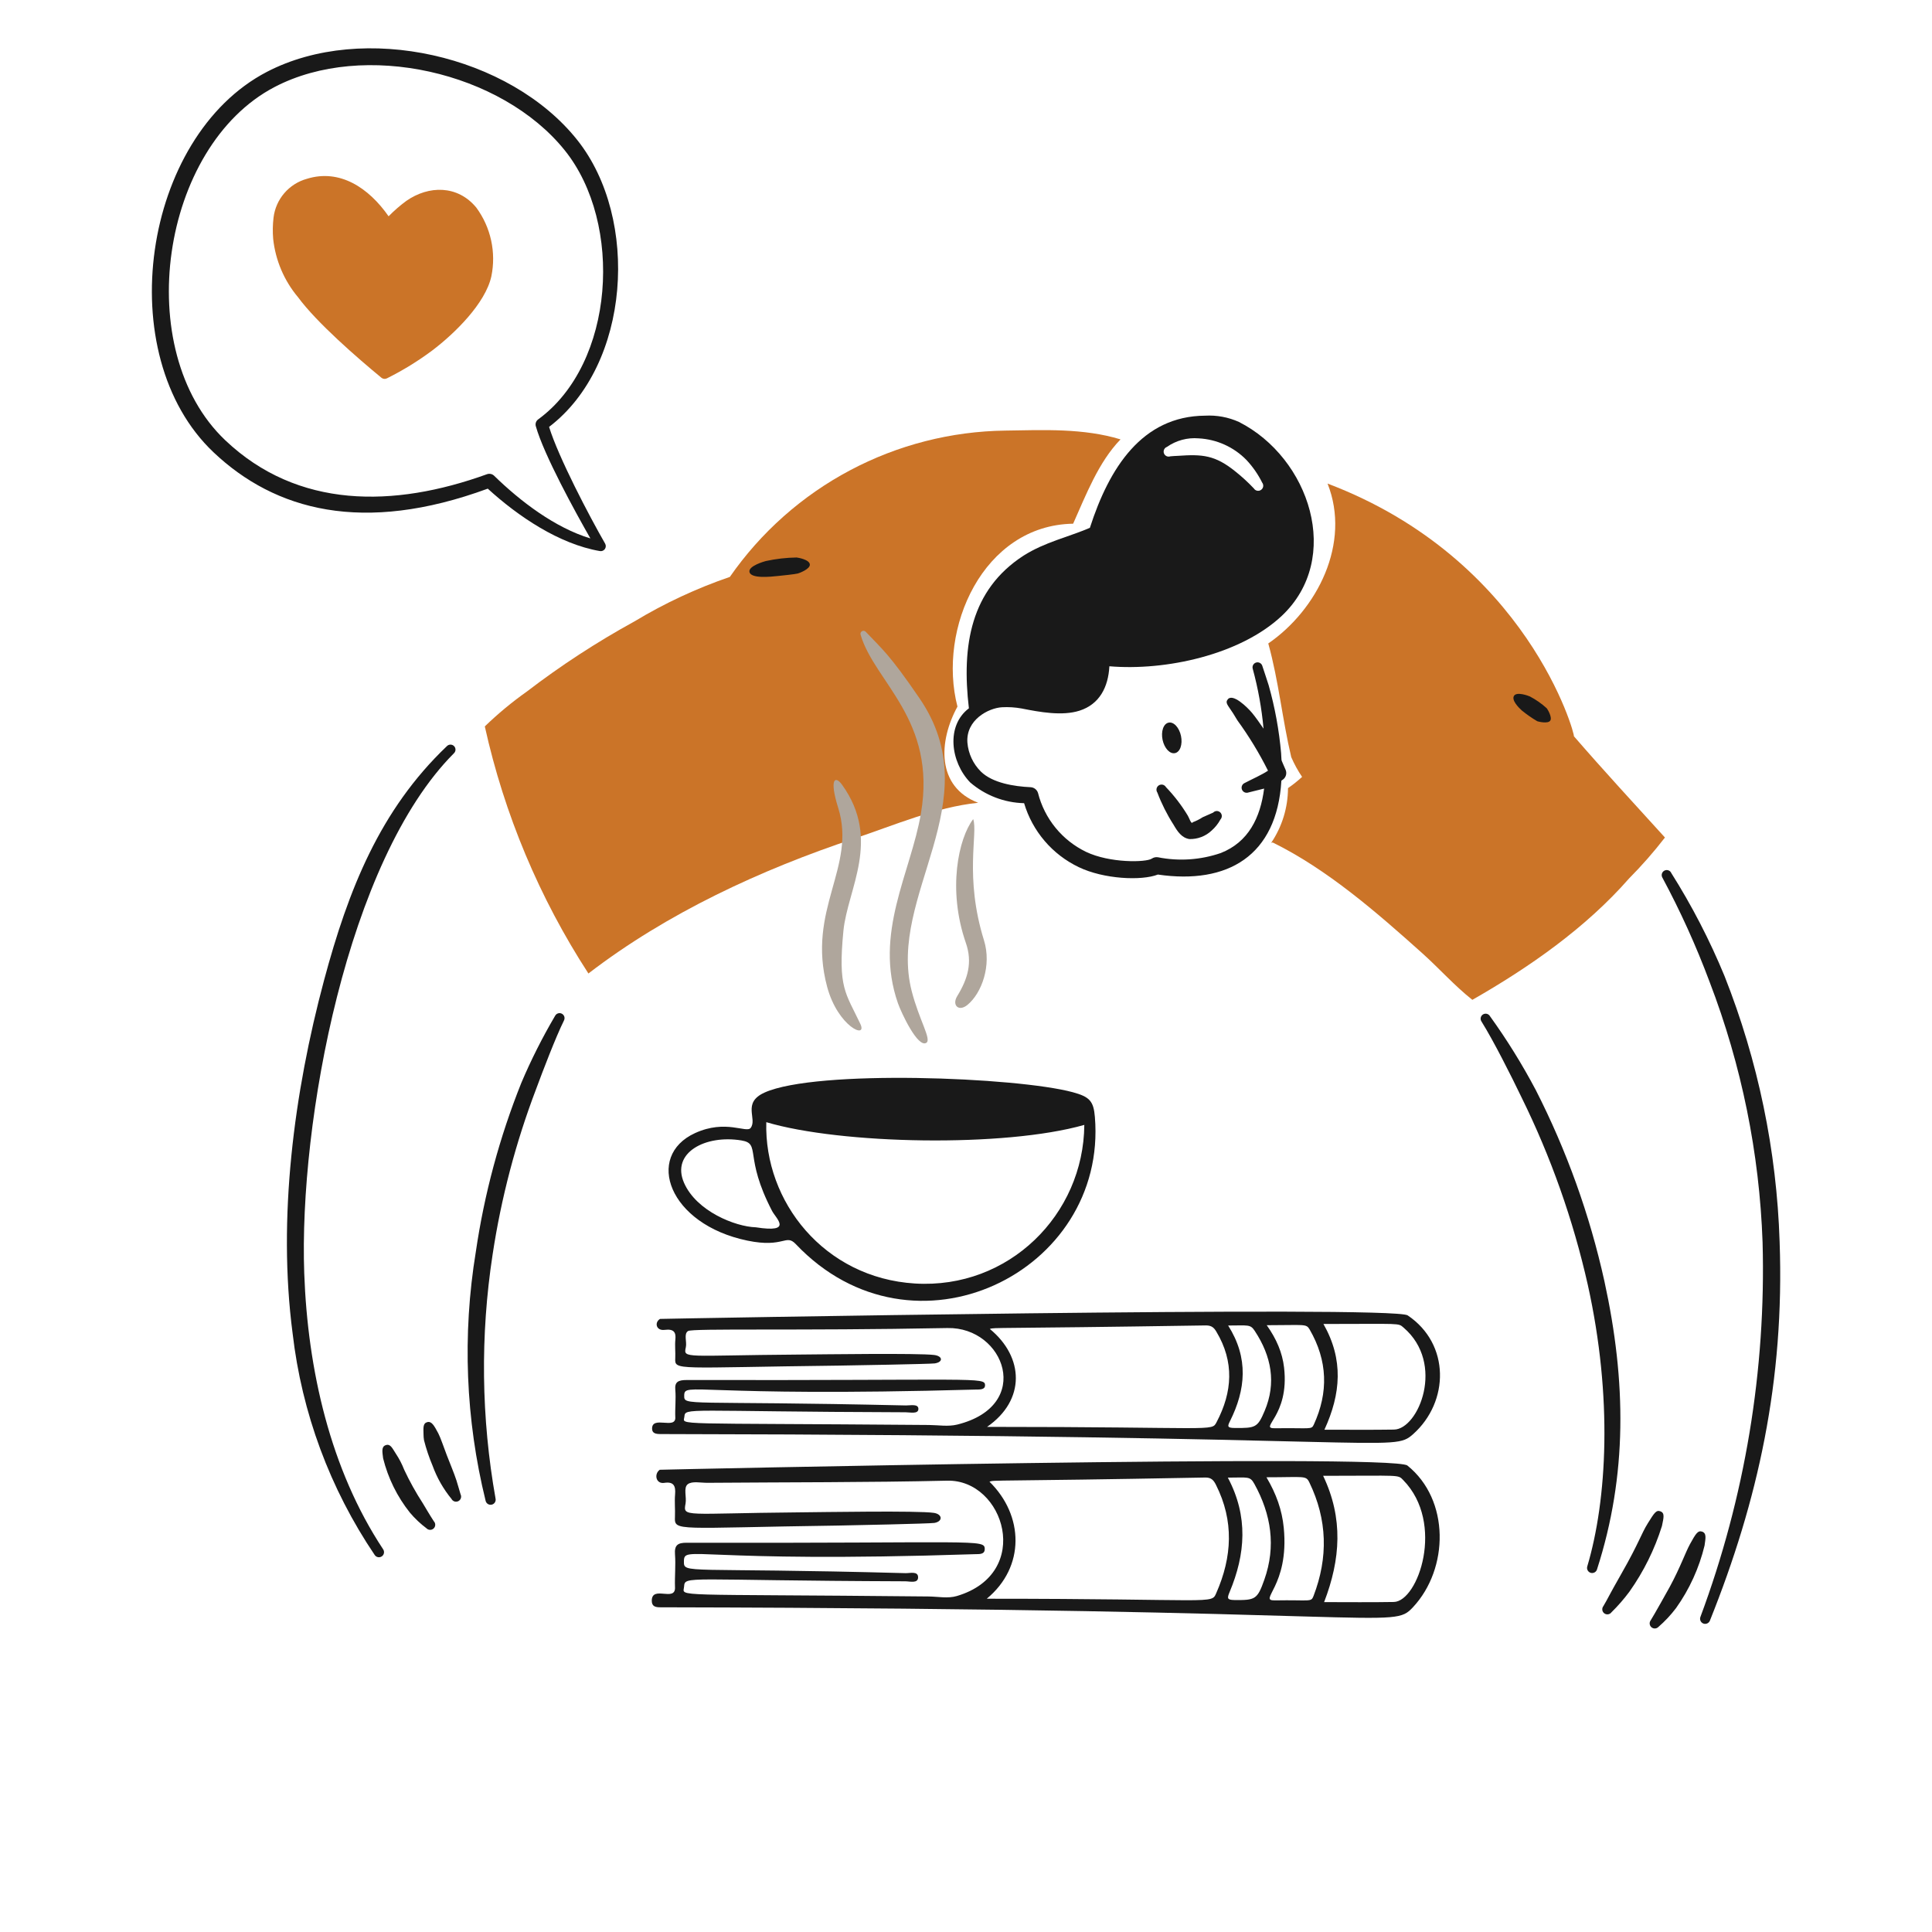 <svg width="188" height="188" viewBox="0 0 188 188" fill="none" xmlns="http://www.w3.org/2000/svg">
<path d="M114.336 73.285C114.219 73.311 114.095 73.298 113.971 73.247C113.846 73.196 113.725 73.108 113.612 72.988C113.5 72.868 113.4 72.718 113.316 72.546C113.233 72.375 113.169 72.186 113.128 71.991C113.087 71.795 113.07 71.597 113.077 71.406C113.084 71.216 113.116 71.038 113.17 70.883C113.224 70.728 113.3 70.598 113.393 70.501C113.487 70.404 113.595 70.343 113.713 70.319C113.83 70.293 113.954 70.306 114.078 70.357C114.203 70.408 114.324 70.496 114.437 70.617C114.549 70.737 114.649 70.887 114.732 71.058C114.816 71.229 114.88 71.418 114.921 71.614C114.962 71.809 114.979 72.008 114.972 72.198C114.965 72.388 114.933 72.566 114.879 72.722C114.825 72.877 114.749 73.007 114.655 73.103C114.562 73.2 114.454 73.262 114.336 73.285Z" fill="#191919"/>
<path d="M116.048 80.017L116.057 80.028C115.914 80.246 115.711 79.564 115.587 79.375C114.983 78.371 114.269 77.439 113.458 76.594C113.425 76.536 113.38 76.486 113.327 76.446C113.274 76.406 113.213 76.376 113.149 76.36C113.084 76.344 113.017 76.341 112.951 76.352C112.885 76.362 112.822 76.386 112.765 76.421C112.709 76.457 112.66 76.504 112.622 76.558C112.584 76.613 112.557 76.675 112.544 76.74C112.53 76.805 112.53 76.873 112.543 76.938C112.556 77.003 112.582 77.065 112.62 77.121C113.033 78.211 113.558 79.256 114.187 80.238C114.569 80.896 114.979 81.529 115.736 81.648C116.54 81.669 117.321 81.371 117.905 80.817C118.251 80.511 118.541 80.146 118.761 79.739C118.849 79.645 118.896 79.52 118.892 79.391C118.888 79.261 118.833 79.139 118.739 79.051C118.644 78.962 118.519 78.915 118.39 78.919C118.261 78.923 118.139 78.979 118.05 79.073L117.03 79.524C116.723 79.726 116.393 79.891 116.048 80.017ZM116.048 80.017H116.007C116.02 80.019 116.034 80.019 116.048 80.017Z" fill="#191919"/>
<path d="M123.697 82.015C124.758 80.442 125.327 78.589 125.333 76.692C125.815 76.36 126.273 75.994 126.704 75.599C126.293 74.992 125.94 74.348 125.649 73.675C124.781 70.013 124.427 66.255 123.414 62.614C128.184 59.332 131.482 52.859 129.182 47.056C148.689 54.446 153.306 71.596 153.152 71.641C156.04 74.978 159.048 78.232 162.014 81.498C160.933 82.897 159.766 84.228 158.521 85.482C154.306 90.295 148.812 94.13 143.272 97.293C141.53 95.914 140.037 94.224 138.384 92.743C134.024 88.837 129.172 84.596 123.845 81.98L123.697 82.015Z" fill="#CB7428"/>
<path d="M51.262 67.297C54.576 64.759 58.078 62.476 61.738 60.468C64.669 58.7 67.781 57.248 71.02 56.139C74.034 51.801 78.041 48.245 82.707 45.769C87.373 43.292 92.562 41.965 97.845 41.9C101.573 41.84 105.441 41.661 109.038 42.756C106.891 44.966 105.669 48.18 104.425 50.961C95.662 51.101 91.207 61.176 93.169 68.759C91.317 72.136 91.109 76.561 95.183 78.115C91.047 78.549 87.067 80.287 83.151 81.593C74.047 84.626 64.915 88.843 57.258 94.729C52.486 87.382 49.071 79.239 47.176 70.686C48.45 69.454 49.816 68.321 51.262 67.297Z" fill="#CB7428"/>
<path d="M162.605 84.914C164.629 88.115 166.371 91.485 167.814 94.986C171.075 103.227 172.888 111.97 173.172 120.829C173.659 134.348 171.063 146.05 166.382 157.715C166.332 157.833 166.237 157.927 166.118 157.977C165.999 158.027 165.866 158.028 165.746 157.982C165.626 157.935 165.529 157.843 165.476 157.726C165.423 157.609 165.417 157.475 165.46 157.354C169.801 145.699 171.856 133.317 171.514 120.884C171.209 112.213 169.468 103.652 166.361 95.551C165.06 92.067 163.524 88.675 161.764 85.399C161.699 85.287 161.681 85.153 161.714 85.028C161.747 84.903 161.829 84.796 161.941 84.73C162.053 84.665 162.187 84.647 162.312 84.68C162.438 84.714 162.545 84.795 162.61 84.907L162.605 84.914Z" fill="#191919"/>
<path d="M165.867 150.4C165.339 152.584 164.398 154.647 163.095 156.478C162.589 157.147 162.015 157.761 161.381 158.311C161.294 158.403 161.174 158.458 161.048 158.464C160.921 158.471 160.797 158.429 160.7 158.346C160.604 158.264 160.543 158.147 160.529 158.021C160.516 157.895 160.552 157.769 160.629 157.668C160.902 157.253 162.431 154.509 162.482 154.414C163.523 152.489 164.005 151.064 164.456 150.245C164.998 149.267 165.208 148.905 165.619 149.036C166.098 149.19 165.956 149.727 165.867 150.4Z" fill="#191919"/>
<path d="M161.722 148.492C161.008 150.775 159.939 152.932 158.556 154.884C158.027 155.597 157.442 156.268 156.809 156.89C156.77 156.943 156.721 156.988 156.664 157.022C156.608 157.055 156.545 157.078 156.48 157.087C156.415 157.096 156.349 157.093 156.285 157.076C156.221 157.06 156.162 157.03 156.109 156.991C156.057 156.951 156.013 156.901 155.98 156.844C155.947 156.787 155.926 156.724 155.918 156.658C155.91 156.593 155.915 156.527 155.932 156.464C155.95 156.4 155.98 156.341 156.021 156.289C156.485 155.513 156.412 155.528 157.807 153.078C159.488 150.133 159.701 149.26 160.356 148.212C160.978 147.219 161.163 146.907 161.578 147.067C162.014 147.234 161.889 147.685 161.722 148.492Z" fill="#191919"/>
<path d="M144.972 98.864C146.627 101.159 148.121 103.565 149.443 106.067C152.449 111.959 154.694 118.211 156.122 124.67C158.259 134.446 158.354 143.569 155.405 152.707C155.387 152.77 155.357 152.83 155.315 152.882C155.274 152.934 155.223 152.977 155.165 153.008C155.106 153.04 155.042 153.06 154.976 153.066C154.911 153.073 154.844 153.066 154.781 153.046C154.717 153.026 154.659 152.994 154.608 152.951C154.558 152.909 154.516 152.856 154.486 152.797C154.456 152.738 154.438 152.674 154.434 152.608C154.429 152.541 154.438 152.475 154.459 152.412C156.382 145.939 156.94 135.985 154.506 125.025C153.082 118.705 150.915 112.576 148.05 106.766C147.067 104.721 145.363 101.329 144.16 99.397C144.124 99.344 144.099 99.284 144.087 99.221C144.074 99.157 144.074 99.092 144.087 99.029C144.1 98.966 144.125 98.906 144.162 98.853C144.198 98.8 144.244 98.754 144.298 98.719C144.352 98.684 144.412 98.66 144.475 98.648C144.539 98.636 144.604 98.637 144.667 98.65C144.73 98.664 144.789 98.69 144.842 98.727C144.895 98.763 144.94 98.81 144.975 98.864H144.972Z" fill="#191919"/>
<path d="M54.881 99.298C54.071 100.934 52.818 104.217 52.179 105.945C50.193 111.154 48.771 116.559 47.936 122.07C46.726 129.953 46.823 137.981 48.223 145.831C48.25 145.959 48.225 146.091 48.155 146.201C48.085 146.31 47.974 146.387 47.847 146.416C47.721 146.444 47.588 146.422 47.477 146.353C47.367 146.285 47.288 146.176 47.257 146.05C45.305 138.123 44.979 129.883 46.299 121.828C47.124 116.19 48.61 110.668 50.727 105.378C51.679 103.131 52.779 100.95 54.017 98.847C54.077 98.733 54.179 98.647 54.303 98.609C54.426 98.57 54.56 98.582 54.674 98.642C54.788 98.702 54.874 98.805 54.913 98.928C54.951 99.052 54.939 99.185 54.879 99.3L54.881 99.298Z" fill="#191919"/>
<path d="M42.654 139.484C42.864 139.88 43.19 140.857 43.479 141.607C43.788 142.412 44.182 143.338 44.419 144.065C44.568 144.517 44.674 144.958 44.817 145.408C44.846 145.466 44.864 145.529 44.87 145.593C44.875 145.658 44.867 145.723 44.847 145.785C44.827 145.847 44.795 145.904 44.753 145.954C44.711 146.003 44.66 146.044 44.602 146.074C44.544 146.103 44.481 146.121 44.416 146.126C44.351 146.132 44.286 146.124 44.224 146.104C44.163 146.084 44.105 146.052 44.056 146.01C44.006 145.968 43.965 145.917 43.936 145.859C43.142 144.893 42.518 143.798 42.092 142.622C41.752 141.817 41.474 140.988 41.259 140.141C41.228 139.952 41.212 139.76 41.212 139.568C41.198 138.936 41.149 138.5 41.571 138.387C41.993 138.274 42.234 138.692 42.654 139.484Z" fill="#191919"/>
<path d="M38.523 141.459C38.849 141.952 39.121 142.478 39.335 143.028C39.864 144.155 40.469 145.244 41.147 146.288C41.261 146.476 41.916 147.589 42.217 148.034C42.262 148.081 42.297 148.137 42.32 148.198C42.343 148.258 42.354 148.323 42.352 148.388C42.35 148.453 42.335 148.517 42.309 148.576C42.282 148.635 42.244 148.689 42.197 148.733C42.149 148.778 42.094 148.813 42.033 148.836C41.972 148.859 41.908 148.87 41.843 148.868C41.778 148.866 41.714 148.851 41.655 148.825C41.595 148.798 41.542 148.76 41.497 148.713C40.904 148.269 40.364 147.759 39.887 147.192C38.649 145.638 37.761 143.836 37.281 141.908C37.203 141.264 37.093 140.771 37.543 140.623C37.992 140.475 38.164 140.906 38.523 141.459Z" fill="#191919"/>
<path d="M44.165 73.305C33.788 83.714 29.077 109.185 29.605 123.898C29.942 133.267 32.129 142.97 37.284 150.761C37.321 150.815 37.346 150.876 37.359 150.939C37.372 151.003 37.372 151.069 37.36 151.133C37.347 151.197 37.323 151.257 37.287 151.312C37.251 151.366 37.205 151.413 37.151 151.449C37.097 151.486 37.036 151.511 36.972 151.524C36.909 151.537 36.843 151.537 36.779 151.525C36.715 151.513 36.654 151.488 36.6 151.452C36.546 151.416 36.499 151.37 36.463 151.316C32.106 144.869 29.365 137.469 28.473 129.74C27.004 118.534 28.604 106.311 31.533 95.389C33.901 86.56 36.971 78.817 43.483 72.609C43.529 72.562 43.583 72.524 43.643 72.498C43.703 72.472 43.767 72.458 43.833 72.457C43.898 72.457 43.963 72.47 44.024 72.495C44.084 72.52 44.139 72.557 44.185 72.604C44.231 72.651 44.267 72.706 44.29 72.767C44.314 72.828 44.325 72.894 44.324 72.959C44.322 73.024 44.306 73.089 44.279 73.148C44.252 73.208 44.212 73.261 44.164 73.305H44.165Z" fill="#191919"/>
<path d="M53.43 41.542C61.357 35.508 62.258 21.3 56.192 13.647C49.612 5.348 35.343 2.11 25.962 6.997C13.845 13.311 10.744 34.53 20.792 44.025C26.762 49.665 35.313 52.015 47.464 47.55C50.418 50.248 54.401 52.939 58.368 53.623C58.46 53.641 58.554 53.632 58.641 53.597C58.728 53.562 58.803 53.504 58.858 53.428C58.912 53.352 58.943 53.262 58.948 53.169C58.953 53.075 58.931 52.983 58.885 52.901C57.354 50.243 54.351 44.515 53.43 41.542ZM57.449 52.392C54.017 51.358 50.637 48.788 48.082 46.293C47.992 46.206 47.878 46.145 47.755 46.12C47.631 46.094 47.503 46.103 47.385 46.146C38.319 49.425 28.967 49.53 21.916 42.838C12.71 34.096 15.618 14.262 26.727 8.463C35.408 3.93 48.802 6.966 54.958 14.631C60.668 21.74 59.841 35.366 52.369 40.81C52.268 40.883 52.191 40.985 52.15 41.103C52.109 41.221 52.105 41.348 52.138 41.468C52.932 44.285 55.997 49.849 57.449 52.392Z" fill="#191919"/>
<path d="M26.618 21.173C26.724 20.294 27.089 19.465 27.666 18.794C28.244 18.122 29.008 17.637 29.862 17.4C33.058 16.407 35.872 18.265 37.814 21.047C38.35 20.499 38.929 19.996 39.547 19.543C41.709 18.038 44.529 17.991 46.349 20.201C47.048 21.151 47.539 22.237 47.791 23.39C48.044 24.542 48.051 25.735 47.813 26.89C47.236 29.523 44.251 32.446 42.061 34.104C40.677 35.137 39.204 36.043 37.658 36.813C37.573 36.858 37.477 36.877 37.381 36.868C37.285 36.859 37.194 36.822 37.12 36.761C34.759 34.813 30.833 31.409 28.993 28.912C27.646 27.304 26.807 25.332 26.582 23.247C26.524 22.556 26.536 21.862 26.618 21.173Z" fill="#CB7428"/>
<path d="M149.591 70.183C149.06 69.871 148.554 69.518 148.077 69.129C147.753 68.835 147.067 68.127 147.325 67.711C147.592 67.28 148.713 67.702 148.869 67.77C149.465 68.083 150.019 68.471 150.516 68.925C150.586 69.014 151.08 69.822 150.845 70.135C150.61 70.449 149.681 70.218 149.591 70.183Z" fill="#191919"/>
<path d="M77.644 55.804C77.369 55.88 75.987 56.019 75.703 56.048C75.001 56.121 73.051 56.338 72.927 55.645C72.825 55.074 74.35 54.639 74.525 54.593C75.508 54.379 76.51 54.264 77.515 54.249C77.655 54.263 78.77 54.449 78.805 54.931C78.837 55.382 77.762 55.772 77.644 55.804Z" fill="#191919"/>
<path d="M94.282 68.925C93.56 62.81 94.457 57.392 99.609 54.062C101.69 52.746 103.917 52.276 106.055 51.362C107.935 45.524 111.131 40.489 117.267 40.448C118.397 40.385 119.525 40.594 120.557 41.058C127.433 44.542 130.693 54.332 124.709 59.946C120.667 63.723 113.421 65.296 107.952 64.834C107.844 66.874 106.983 68.533 105.052 69.153C103.36 69.696 101.163 69.289 99.421 68.943C98.784 68.827 98.135 68.786 97.489 68.822C96.19 68.902 93.976 70.044 94.137 72.266C94.227 73.333 94.693 74.332 95.453 75.086C96.6 76.203 98.691 76.527 100.289 76.602C100.451 76.611 100.606 76.669 100.734 76.768C100.862 76.867 100.957 77.003 101.006 77.158C101.319 78.397 101.899 79.553 102.707 80.544C103.514 81.534 104.529 82.336 105.68 82.892C107.998 84.001 111.522 83.926 112.082 83.55C112.257 83.432 112.469 83.386 112.677 83.419C114.719 83.826 116.832 83.682 118.8 83.004C121.479 81.944 122.645 79.58 123.01 76.735C122.491 76.879 121.962 76.981 121.477 77.116C121.356 77.158 121.224 77.152 121.107 77.099C120.991 77.045 120.9 76.949 120.853 76.831C120.806 76.712 120.806 76.579 120.855 76.461C120.903 76.343 120.995 76.247 121.112 76.195C121.847 75.809 122.815 75.386 123.388 74.993C122.533 73.285 121.539 71.65 120.415 70.105C120.265 69.873 120.133 69.635 119.987 69.404C119.466 68.595 119.185 68.389 119.483 68.039C119.973 67.461 121.355 68.797 121.843 69.379C122.164 69.762 122.675 70.491 122.953 70.903C122.774 68.938 122.423 66.992 121.905 65.088C121.885 65.026 121.877 64.961 121.883 64.896C121.888 64.832 121.907 64.769 121.937 64.711C121.967 64.653 122.009 64.602 122.059 64.561C122.109 64.52 122.167 64.489 122.23 64.471C122.292 64.452 122.358 64.446 122.422 64.454C122.487 64.461 122.55 64.481 122.606 64.513C122.663 64.545 122.713 64.588 122.753 64.639C122.793 64.69 122.822 64.749 122.839 64.812C123.038 65.439 123.261 66.052 123.451 66.679C124.061 68.838 124.467 71.05 124.662 73.286C124.738 74.312 124.594 73.689 125.099 74.905C125.165 75.058 125.181 75.228 125.146 75.391C125.11 75.554 125.023 75.702 124.899 75.813C124.83 75.866 124.76 75.918 124.689 75.969C124.252 83.288 119.457 86.092 112.67 85.101C111.089 85.723 107.406 85.553 104.967 84.378C103.696 83.77 102.566 82.903 101.651 81.831C100.736 80.76 100.056 79.508 99.654 78.157C97.726 78.111 95.873 77.398 94.41 76.14C92.49 74.157 92.04 70.612 94.282 68.925ZM113.261 44.11C113.283 44.171 113.316 44.226 113.359 44.273C113.402 44.321 113.454 44.359 113.512 44.386C113.57 44.413 113.632 44.429 113.696 44.432C113.76 44.435 113.824 44.425 113.884 44.404C114.139 44.373 114.37 44.374 114.613 44.357C117.002 44.192 118.233 44.269 120.243 45.902C120.869 46.401 121.458 46.944 122.008 47.526C122.043 47.583 122.09 47.633 122.145 47.671C122.2 47.709 122.262 47.736 122.328 47.75C122.394 47.763 122.461 47.763 122.527 47.75C122.593 47.736 122.655 47.71 122.71 47.671C122.766 47.633 122.812 47.584 122.848 47.527C122.884 47.47 122.907 47.407 122.918 47.341C122.928 47.274 122.925 47.206 122.908 47.142C122.891 47.077 122.862 47.016 122.821 46.962C122.42 46.157 121.904 45.414 121.289 44.758C120.058 43.498 118.398 42.747 116.639 42.656C115.545 42.562 114.452 42.856 113.553 43.489C113.432 43.533 113.333 43.623 113.279 43.739C113.224 43.856 113.217 43.989 113.261 44.11Z" fill="#191919"/>
<path d="M65.683 154.464C65.645 153.398 65.763 152.317 65.683 151.257C65.614 150.342 65.962 150.12 66.814 150.122C95.139 150.182 95.819 149.742 95.823 150.735C95.825 151.283 95.276 151.221 94.885 151.234C67.606 152.135 66.567 150.289 66.551 151.922C66.537 153.193 66.524 152.496 88.126 153.081C88.551 153.092 89.356 152.854 89.338 153.504C89.321 154.106 88.535 153.875 88.093 153.874C66.554 153.802 66.657 153.288 66.566 154.397C66.481 155.424 64.87 155.092 90.359 155.351C91.281 155.361 92.233 155.567 93.12 155.304C100.56 153.091 97.733 143.953 92.168 144.082C84.397 144.261 76.623 144.228 68.85 144.29C68.19 144.296 67.34 144.101 66.921 144.43C66.485 144.774 66.83 145.675 66.709 146.318C66.451 147.682 66.602 147.261 77.651 147.166C80.052 147.145 89.342 146.985 90.871 147.215C91.717 147.342 91.769 148.045 90.926 148.193C90.514 148.266 82.556 148.437 81.616 148.449C65.716 148.668 65.618 149.069 65.679 147.588C65.709 146.867 65.629 146.138 65.691 145.422C65.761 144.606 65.569 144.153 64.641 144.295C63.811 144.422 63.63 143.422 64.198 143.021C64.217 143.007 135.49 141.437 136.949 142.607C141.098 145.934 140.999 152.651 137.491 156.4C135.392 158.643 135.823 156.543 64.261 156.404C63.802 156.404 63.431 156.332 63.424 155.785C63.406 154.215 65.737 155.924 65.685 154.464H65.683ZM135.624 155.886C138.006 155.843 140.638 148.213 136.552 144.032C136.002 143.469 136.379 143.609 128.753 143.609C130.726 147.75 130.453 151.725 128.848 155.899C131.185 155.899 133.406 155.926 135.625 155.886H135.624ZM124.063 155.731C127.508 155.67 127.576 155.93 127.815 155.308C129.256 151.559 129.168 147.876 127.409 144.248C127.073 143.555 126.933 143.751 123.236 143.751C124.196 145.372 124.753 146.947 124.921 148.665C125.477 154.382 122.362 155.76 124.063 155.73V155.731ZM120.115 155.697C122.148 155.718 122.347 155.648 123.029 153.72C124.181 150.471 123.701 147.371 122.062 144.399C121.634 143.622 121.434 143.785 119.479 143.785C121.49 147.569 121.19 151.245 119.654 154.913C119.408 155.502 119.382 155.689 120.115 155.696V155.697ZM118.354 155.017C119.903 151.5 120.089 147.998 118.328 144.497C118.123 144.089 117.901 143.765 117.299 143.776C96.305 144.169 96.79 143.992 96.286 144.184C99.635 147.469 99.778 152.469 96.02 155.57C118.367 155.57 117.857 156.145 118.354 155.017Z" fill="#191919"/>
<path d="M65.712 137.921C65.674 137.028 65.791 136.123 65.712 135.236C65.643 134.47 65.991 134.285 66.843 134.287C95.168 134.343 95.848 133.971 95.852 134.8C95.853 135.258 95.305 135.206 94.914 135.217C67.635 135.98 66.597 134.426 66.58 135.793C66.566 136.857 66.553 136.273 88.155 136.762C88.58 136.772 89.385 136.571 89.367 137.117C89.35 137.62 88.564 137.427 88.122 137.426C66.583 137.358 66.686 136.934 66.595 137.864C66.51 138.723 64.899 138.45 90.387 138.663C91.31 138.67 92.262 138.843 93.149 138.623C100.589 136.774 97.762 129.121 92.197 129.229C77.643 129.511 67.375 129.241 66.95 129.522C66.514 129.808 66.859 130.563 66.737 131.102C66.48 132.244 66.631 131.89 77.68 131.811C80.082 131.794 89.371 131.659 90.9 131.851C91.746 131.957 91.797 132.545 90.955 132.671C90.543 132.732 82.585 132.874 81.645 132.885C65.745 133.071 65.647 133.405 65.708 132.164C65.738 131.56 65.657 130.95 65.719 130.351C65.79 129.668 65.598 129.289 64.671 129.408C63.84 129.514 63.662 128.679 64.227 128.342C64.246 128.331 135.519 127.017 136.978 127.997C141.127 130.785 141.029 136.404 137.52 139.545C135.422 141.422 135.852 139.664 64.29 139.546C63.831 139.546 63.46 139.485 63.453 139.029C63.435 137.714 65.766 139.144 65.714 137.923L65.712 137.921ZM135.653 139.11C138.035 139.074 140.665 132.691 136.581 129.189C136.03 128.717 136.408 128.834 128.782 128.834C130.755 132.302 130.481 135.629 128.877 139.123C131.214 139.123 133.435 139.145 135.654 139.111L135.653 139.11ZM124.092 138.982C127.536 138.931 127.605 139.148 127.844 138.627C129.284 135.49 129.196 132.406 127.438 129.369C127.102 128.789 126.962 128.954 123.265 128.954C124.225 130.312 124.782 131.63 124.95 133.068C125.506 137.854 122.391 139.007 124.092 138.982V138.982ZM120.144 138.955C122.177 138.974 122.376 138.912 123.058 137.299C124.21 134.58 123.73 131.982 122.091 129.498C121.663 128.848 121.463 128.984 119.508 128.984C121.519 132.152 121.22 135.229 119.683 138.299C119.437 138.791 119.411 138.949 120.144 138.955ZM118.385 138.385C119.934 135.441 120.119 132.51 118.359 129.578C118.154 129.237 117.932 128.965 117.33 128.975C96.336 129.303 96.821 129.157 96.317 129.316C99.666 132.066 99.809 136.25 96.051 138.847C118.398 138.847 117.888 139.328 118.385 138.385Z" fill="#191919"/>
<path d="M74.406 106.312C72.168 107.315 73.728 108.876 73.042 109.76C72.632 110.289 70.621 108.89 67.63 110.261C62.724 112.511 65.059 119.135 72.729 120.723C76.329 121.469 76.445 120.017 77.444 121.07C88.88 133.121 107.799 123.791 106.541 108.689C106.414 107.164 106.052 106.731 104.39 106.282C98.949 104.811 79.452 104.05 74.405 106.311L74.406 106.312ZM74.567 109.197C81.813 111.357 97.746 111.674 105.513 109.462C105.444 118.187 98.172 125.455 89.032 124.896C80.199 124.355 74.346 116.924 74.567 109.196V109.197ZM73.537 119.426C71.557 119.365 67.77 117.866 66.562 115.099C65.279 112.162 68.659 110.391 72.156 110.976C74.083 111.298 72.357 112.504 75.129 117.834C75.513 118.573 77.23 120.007 73.537 119.425V119.426Z" fill="#191919"/>
<path d="M84.243 61.476C84.028 61.248 83.654 61.463 83.742 61.763C85.101 66.394 91.168 70.029 89.614 79.155C88.63 84.934 84.997 90.82 87.379 97.628C87.706 98.561 89.319 102.014 90.145 101.472C90.663 101.134 89.437 99.255 88.715 96.437C86.32 87.087 96.384 78.053 89.474 67.946C86.515 63.617 85.824 63.154 84.243 61.476Z" fill="#AFA69C"/>
<path d="M81.563 78.609C83.369 84.385 78.465 88.498 80.489 96.029C81.531 99.906 84.445 101.171 83.717 99.631C82.283 96.599 81.526 96.137 82.073 90.57C82.472 86.514 85.778 81.72 81.95 76.377C81.27 75.427 80.67 75.756 81.563 78.61V78.609Z" fill="#AFA69C"/>
<path d="M94.701 79.705C93.271 81.583 92.181 86.548 93.987 91.757C94.648 93.661 94.179 95.241 93.147 96.927C92.603 97.813 93.29 98.489 94.146 97.782C95.533 96.636 96.508 93.942 95.751 91.505C93.818 85.287 95.184 81.065 94.7 79.705H94.701Z" fill="#AFA69C"/>
</svg>
